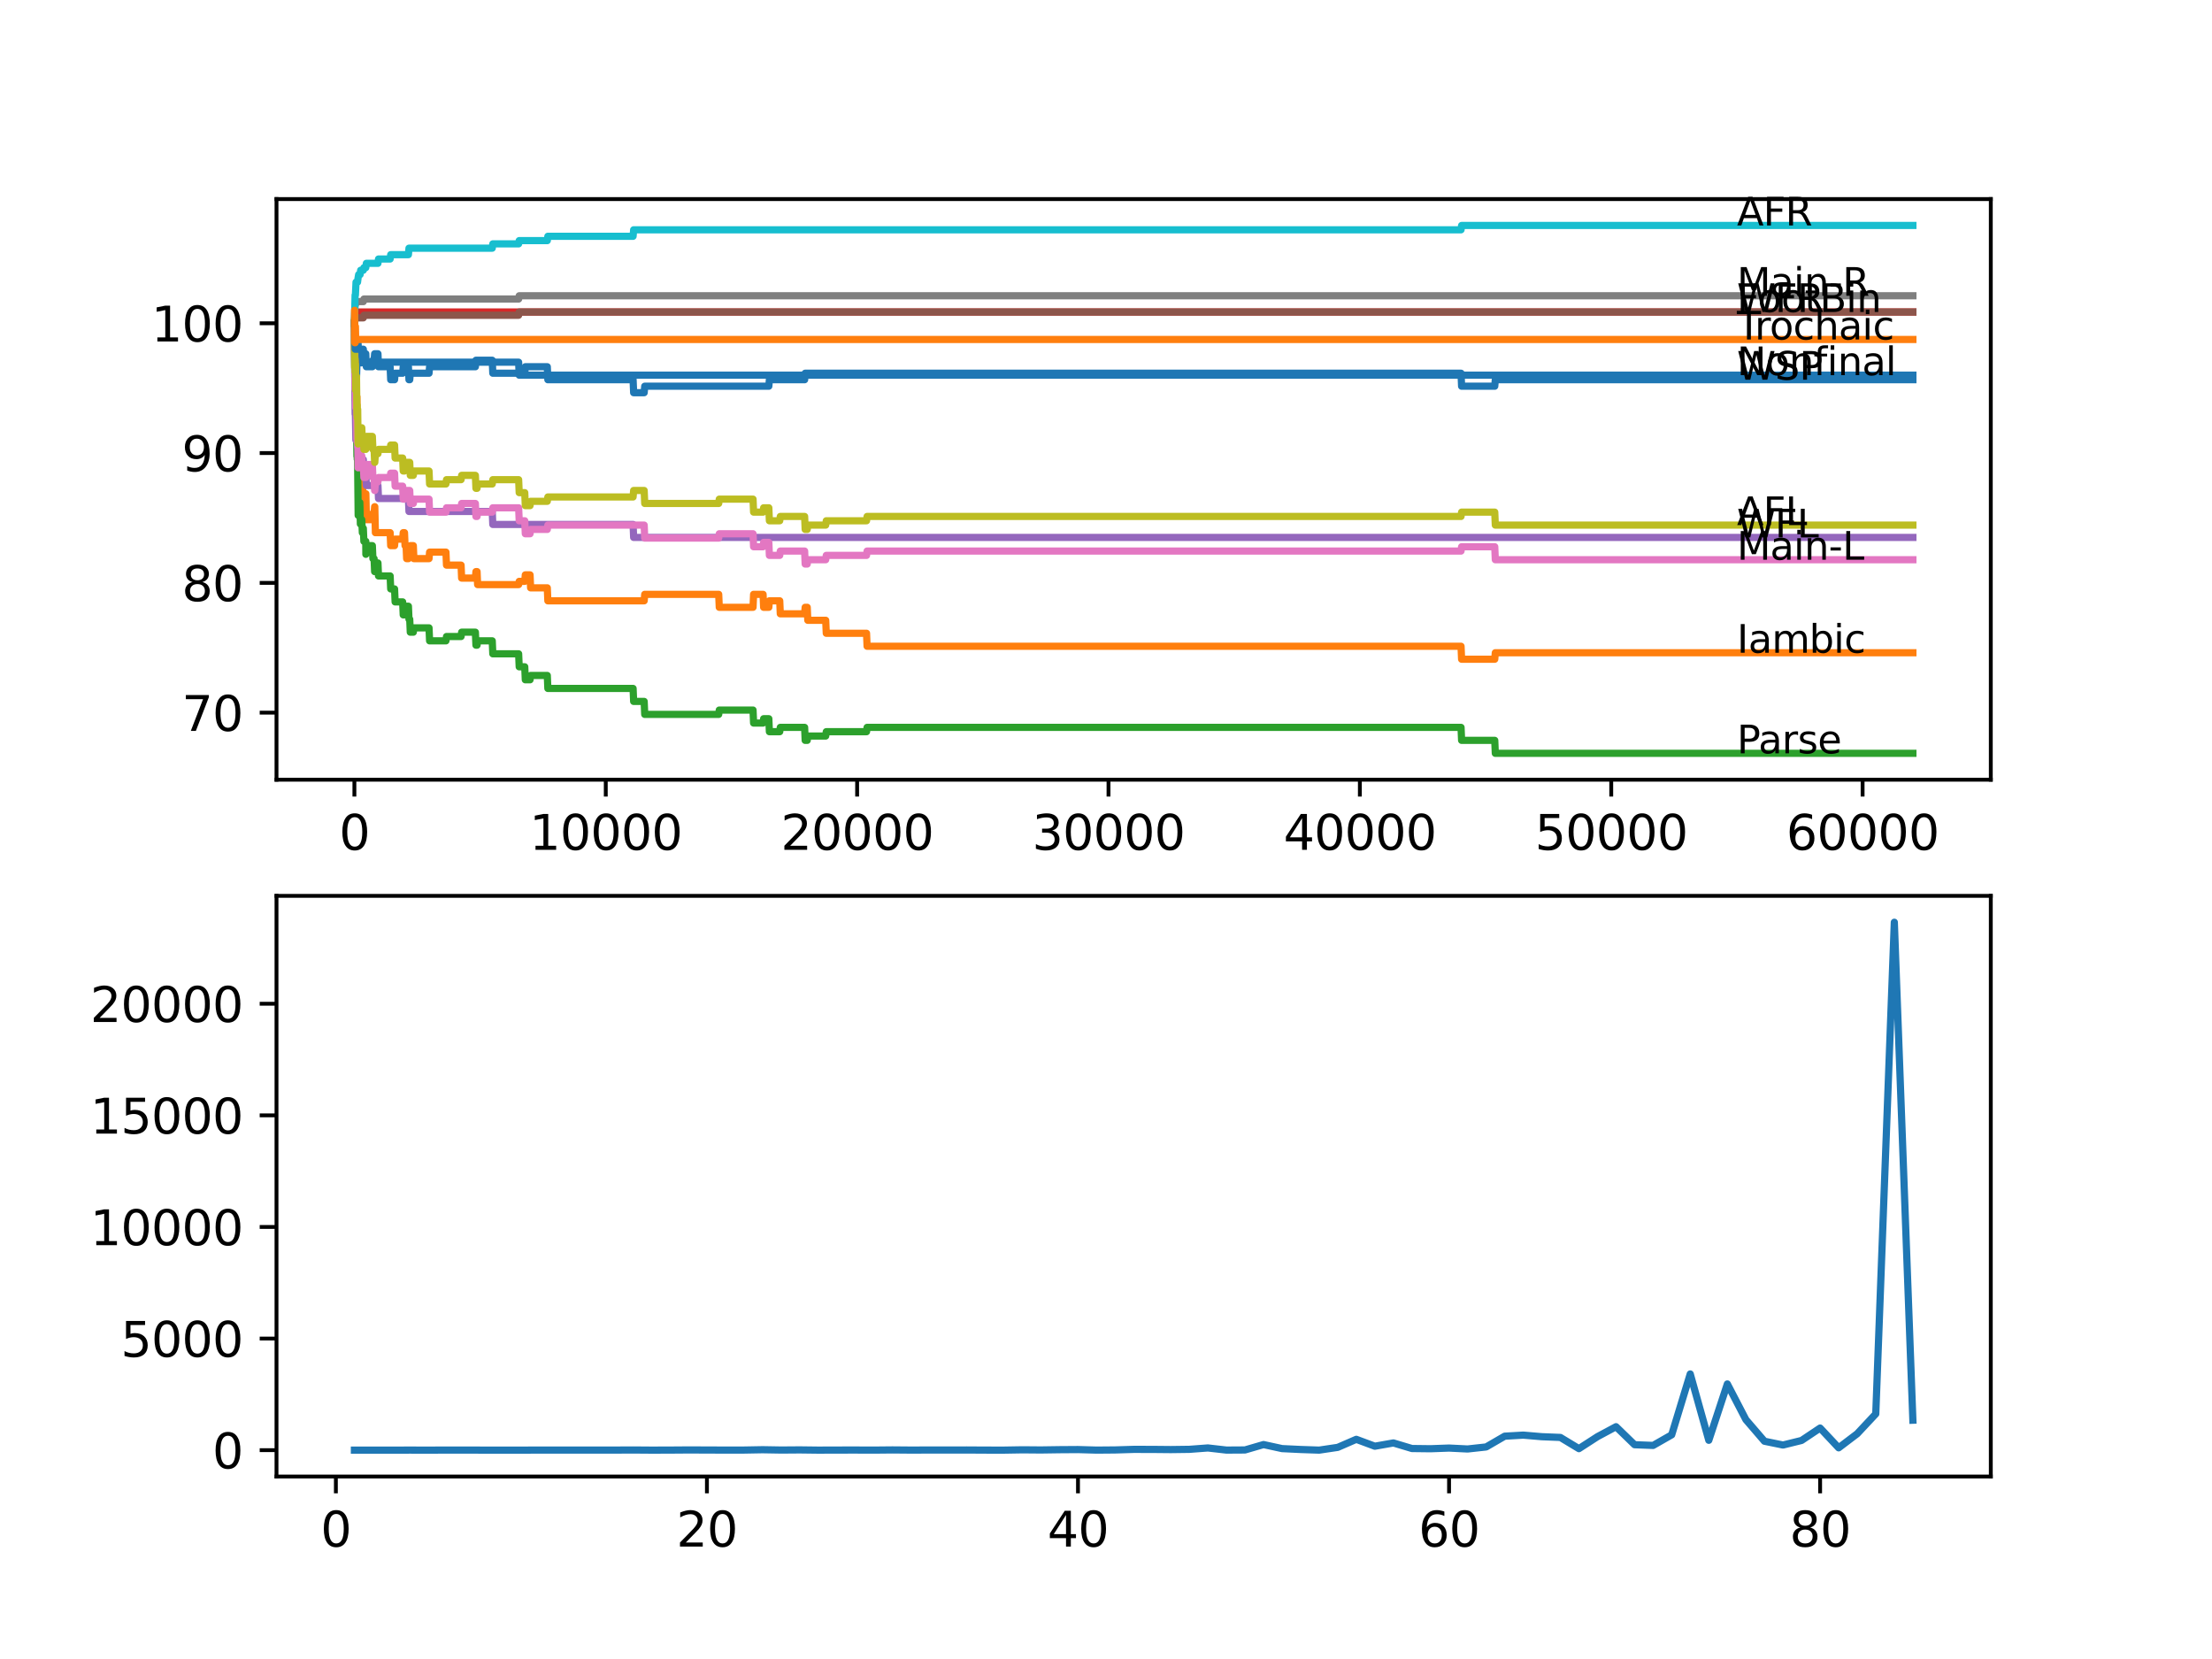 <?xml version="1.0" encoding="utf-8" standalone="no"?>
<!DOCTYPE svg PUBLIC "-//W3C//DTD SVG 1.1//EN"
  "http://www.w3.org/Graphics/SVG/1.1/DTD/svg11.dtd">
<svg xmlns:xlink="http://www.w3.org/1999/xlink" width="460.8pt" height="345.6pt" viewBox="0 0 460.8 345.6" xmlns="http://www.w3.org/2000/svg" version="1.1">
 <defs>
  <style type="text/css">*{stroke-linejoin: round; stroke-linecap: butt}</style>
 </defs>
 <g id="figure_1">
  <g id="patch_1">
   <path d="M 0 345.6 
L 460.8 345.6 
L 460.8 0 
L 0 0 
z
" style="fill: #ffffff"/>
  </g>
  <g id="axes_1">
   <g id="patch_2">
    <path d="M 57.6 162.432 
L 414.72 162.432 
L 414.72 41.472 
L 57.6 41.472 
z
" style="fill: #ffffff"/>
   </g>
   <g id="matplotlib.axis_1">
    <g id="xtick_1">
     <g id="line2d_1">
      <defs>
       <path id="m5fc3346ab9" d="M 0 0 
L 0 3.5 
" style="stroke: #000000; stroke-width: 0.8"/>
      </defs>
      <g>
       <use xlink:href="#m5fc3346ab9" x="73.827" y="162.432" style="stroke: #000000; stroke-width: 0.8"/>
      </g>
     </g>
     <g id="text_1">
      <!-- 0 -->
      <g transform="translate(70.646 177.03)scale(0.1 -0.1)">
       <defs>
        <path id="DejaVuSans-30" d="M 2034 4250 
Q 1547 4250 1301 3770 
Q 1056 3291 1056 2328 
Q 1056 1369 1301 889 
Q 1547 409 2034 409 
Q 2525 409 2770 889 
Q 3016 1369 3016 2328 
Q 3016 3291 2770 3770 
Q 2525 4250 2034 4250 
z
M 2034 4750 
Q 2819 4750 3233 4129 
Q 3647 3509 3647 2328 
Q 3647 1150 3233 529 
Q 2819 -91 2034 -91 
Q 1250 -91 836 529 
Q 422 1150 422 2328 
Q 422 3509 836 4129 
Q 1250 4750 2034 4750 
z
" transform="scale(0.016)"/>
       </defs>
       <use xlink:href="#DejaVuSans-30"/>
      </g>
     </g>
    </g>
    <g id="xtick_2">
     <g id="line2d_2">
      <g>
       <use xlink:href="#m5fc3346ab9" x="126.192" y="162.432" style="stroke: #000000; stroke-width: 0.8"/>
      </g>
     </g>
     <g id="text_2">
      <!-- 10000 -->
      <g transform="translate(110.286 177.03)scale(0.1 -0.1)">
       <defs>
        <path id="DejaVuSans-31" d="M 794 531 
L 1825 531 
L 1825 4091 
L 703 3866 
L 703 4441 
L 1819 4666 
L 2450 4666 
L 2450 531 
L 3481 531 
L 3481 0 
L 794 0 
L 794 531 
z
" transform="scale(0.016)"/>
       </defs>
       <use xlink:href="#DejaVuSans-31"/>
       <use xlink:href="#DejaVuSans-30" x="63.623"/>
       <use xlink:href="#DejaVuSans-30" x="127.246"/>
       <use xlink:href="#DejaVuSans-30" x="190.869"/>
       <use xlink:href="#DejaVuSans-30" x="254.492"/>
      </g>
     </g>
    </g>
    <g id="xtick_3">
     <g id="line2d_3">
      <g>
       <use xlink:href="#m5fc3346ab9" x="178.556" y="162.432" style="stroke: #000000; stroke-width: 0.8"/>
      </g>
     </g>
     <g id="text_3">
      <!-- 20000 -->
      <g transform="translate(162.65 177.03)scale(0.1 -0.1)">
       <defs>
        <path id="DejaVuSans-32" d="M 1228 531 
L 3431 531 
L 3431 0 
L 469 0 
L 469 531 
Q 828 903 1448 1529 
Q 2069 2156 2228 2338 
Q 2531 2678 2651 2914 
Q 2772 3150 2772 3378 
Q 2772 3750 2511 3984 
Q 2250 4219 1831 4219 
Q 1534 4219 1204 4116 
Q 875 4013 500 3803 
L 500 4441 
Q 881 4594 1212 4672 
Q 1544 4750 1819 4750 
Q 2544 4750 2975 4387 
Q 3406 4025 3406 3419 
Q 3406 3131 3298 2873 
Q 3191 2616 2906 2266 
Q 2828 2175 2409 1742 
Q 1991 1309 1228 531 
z
" transform="scale(0.016)"/>
       </defs>
       <use xlink:href="#DejaVuSans-32"/>
       <use xlink:href="#DejaVuSans-30" x="63.623"/>
       <use xlink:href="#DejaVuSans-30" x="127.246"/>
       <use xlink:href="#DejaVuSans-30" x="190.869"/>
       <use xlink:href="#DejaVuSans-30" x="254.492"/>
      </g>
     </g>
    </g>
    <g id="xtick_4">
     <g id="line2d_4">
      <g>
       <use xlink:href="#m5fc3346ab9" x="230.921" y="162.432" style="stroke: #000000; stroke-width: 0.8"/>
      </g>
     </g>
     <g id="text_4">
      <!-- 30000 -->
      <g transform="translate(215.015 177.03)scale(0.1 -0.1)">
       <defs>
        <path id="DejaVuSans-33" d="M 2597 2516 
Q 3050 2419 3304 2112 
Q 3559 1806 3559 1356 
Q 3559 666 3084 287 
Q 2609 -91 1734 -91 
Q 1441 -91 1130 -33 
Q 819 25 488 141 
L 488 750 
Q 750 597 1062 519 
Q 1375 441 1716 441 
Q 2309 441 2620 675 
Q 2931 909 2931 1356 
Q 2931 1769 2642 2001 
Q 2353 2234 1838 2234 
L 1294 2234 
L 1294 2753 
L 1863 2753 
Q 2328 2753 2575 2939 
Q 2822 3125 2822 3475 
Q 2822 3834 2567 4026 
Q 2313 4219 1838 4219 
Q 1578 4219 1281 4162 
Q 984 4106 628 3988 
L 628 4550 
Q 988 4650 1302 4700 
Q 1616 4750 1894 4750 
Q 2613 4750 3031 4423 
Q 3450 4097 3450 3541 
Q 3450 3153 3228 2886 
Q 3006 2619 2597 2516 
z
" transform="scale(0.016)"/>
       </defs>
       <use xlink:href="#DejaVuSans-33"/>
       <use xlink:href="#DejaVuSans-30" x="63.623"/>
       <use xlink:href="#DejaVuSans-30" x="127.246"/>
       <use xlink:href="#DejaVuSans-30" x="190.869"/>
       <use xlink:href="#DejaVuSans-30" x="254.492"/>
      </g>
     </g>
    </g>
    <g id="xtick_5">
     <g id="line2d_5">
      <g>
       <use xlink:href="#m5fc3346ab9" x="283.285" y="162.432" style="stroke: #000000; stroke-width: 0.8"/>
      </g>
     </g>
     <g id="text_5">
      <!-- 40000 -->
      <g transform="translate(267.379 177.03)scale(0.1 -0.1)">
       <defs>
        <path id="DejaVuSans-34" d="M 2419 4116 
L 825 1625 
L 2419 1625 
L 2419 4116 
z
M 2253 4666 
L 3047 4666 
L 3047 1625 
L 3713 1625 
L 3713 1100 
L 3047 1100 
L 3047 0 
L 2419 0 
L 2419 1100 
L 313 1100 
L 313 1709 
L 2253 4666 
z
" transform="scale(0.016)"/>
       </defs>
       <use xlink:href="#DejaVuSans-34"/>
       <use xlink:href="#DejaVuSans-30" x="63.623"/>
       <use xlink:href="#DejaVuSans-30" x="127.246"/>
       <use xlink:href="#DejaVuSans-30" x="190.869"/>
       <use xlink:href="#DejaVuSans-30" x="254.492"/>
      </g>
     </g>
    </g>
    <g id="xtick_6">
     <g id="line2d_6">
      <g>
       <use xlink:href="#m5fc3346ab9" x="335.65" y="162.432" style="stroke: #000000; stroke-width: 0.8"/>
      </g>
     </g>
     <g id="text_6">
      <!-- 50000 -->
      <g transform="translate(319.744 177.03)scale(0.1 -0.1)">
       <defs>
        <path id="DejaVuSans-35" d="M 691 4666 
L 3169 4666 
L 3169 4134 
L 1269 4134 
L 1269 2991 
Q 1406 3038 1543 3061 
Q 1681 3084 1819 3084 
Q 2600 3084 3056 2656 
Q 3513 2228 3513 1497 
Q 3513 744 3044 326 
Q 2575 -91 1722 -91 
Q 1428 -91 1123 -41 
Q 819 9 494 109 
L 494 744 
Q 775 591 1075 516 
Q 1375 441 1709 441 
Q 2250 441 2565 725 
Q 2881 1009 2881 1497 
Q 2881 1984 2565 2268 
Q 2250 2553 1709 2553 
Q 1456 2553 1204 2497 
Q 953 2441 691 2322 
L 691 4666 
z
" transform="scale(0.016)"/>
       </defs>
       <use xlink:href="#DejaVuSans-35"/>
       <use xlink:href="#DejaVuSans-30" x="63.623"/>
       <use xlink:href="#DejaVuSans-30" x="127.246"/>
       <use xlink:href="#DejaVuSans-30" x="190.869"/>
       <use xlink:href="#DejaVuSans-30" x="254.492"/>
      </g>
     </g>
    </g>
    <g id="xtick_7">
     <g id="line2d_7">
      <g>
       <use xlink:href="#m5fc3346ab9" x="388.014" y="162.432" style="stroke: #000000; stroke-width: 0.8"/>
      </g>
     </g>
     <g id="text_7">
      <!-- 60000 -->
      <g transform="translate(372.108 177.03)scale(0.1 -0.1)">
       <defs>
        <path id="DejaVuSans-36" d="M 2113 2584 
Q 1688 2584 1439 2293 
Q 1191 2003 1191 1497 
Q 1191 994 1439 701 
Q 1688 409 2113 409 
Q 2538 409 2786 701 
Q 3034 994 3034 1497 
Q 3034 2003 2786 2293 
Q 2538 2584 2113 2584 
z
M 3366 4563 
L 3366 3988 
Q 3128 4100 2886 4159 
Q 2644 4219 2406 4219 
Q 1781 4219 1451 3797 
Q 1122 3375 1075 2522 
Q 1259 2794 1537 2939 
Q 1816 3084 2150 3084 
Q 2853 3084 3261 2657 
Q 3669 2231 3669 1497 
Q 3669 778 3244 343 
Q 2819 -91 2113 -91 
Q 1303 -91 875 529 
Q 447 1150 447 2328 
Q 447 3434 972 4092 
Q 1497 4750 2381 4750 
Q 2619 4750 2861 4703 
Q 3103 4656 3366 4563 
z
" transform="scale(0.016)"/>
       </defs>
       <use xlink:href="#DejaVuSans-36"/>
       <use xlink:href="#DejaVuSans-30" x="63.623"/>
       <use xlink:href="#DejaVuSans-30" x="127.246"/>
       <use xlink:href="#DejaVuSans-30" x="190.869"/>
       <use xlink:href="#DejaVuSans-30" x="254.492"/>
      </g>
     </g>
    </g>
   </g>
   <g id="matplotlib.axis_2">
    <g id="ytick_1">
     <g id="line2d_8">
      <defs>
       <path id="m7e8b6d33f0" d="M 0 0 
L -3.5 0 
" style="stroke: #000000; stroke-width: 0.8"/>
      </defs>
      <g>
       <use xlink:href="#m7e8b6d33f0" x="57.6" y="148.461" style="stroke: #000000; stroke-width: 0.8"/>
      </g>
     </g>
     <g id="text_8">
      <!-- 70 -->
      <g transform="translate(37.875 152.26)scale(0.1 -0.1)">
       <defs>
        <path id="DejaVuSans-37" d="M 525 4666 
L 3525 4666 
L 3525 4397 
L 1831 0 
L 1172 0 
L 2766 4134 
L 525 4134 
L 525 4666 
z
" transform="scale(0.016)"/>
       </defs>
       <use xlink:href="#DejaVuSans-37"/>
       <use xlink:href="#DejaVuSans-30" x="63.623"/>
      </g>
     </g>
    </g>
    <g id="ytick_2">
     <g id="line2d_9">
      <g>
       <use xlink:href="#m7e8b6d33f0" x="57.6" y="121.421" style="stroke: #000000; stroke-width: 0.8"/>
      </g>
     </g>
     <g id="text_9">
      <!-- 80 -->
      <g transform="translate(37.875 125.22)scale(0.1 -0.1)">
       <defs>
        <path id="DejaVuSans-38" d="M 2034 2216 
Q 1584 2216 1326 1975 
Q 1069 1734 1069 1313 
Q 1069 891 1326 650 
Q 1584 409 2034 409 
Q 2484 409 2743 651 
Q 3003 894 3003 1313 
Q 3003 1734 2745 1975 
Q 2488 2216 2034 2216 
z
M 1403 2484 
Q 997 2584 770 2862 
Q 544 3141 544 3541 
Q 544 4100 942 4425 
Q 1341 4750 2034 4750 
Q 2731 4750 3128 4425 
Q 3525 4100 3525 3541 
Q 3525 3141 3298 2862 
Q 3072 2584 2669 2484 
Q 3125 2378 3379 2068 
Q 3634 1759 3634 1313 
Q 3634 634 3220 271 
Q 2806 -91 2034 -91 
Q 1263 -91 848 271 
Q 434 634 434 1313 
Q 434 1759 690 2068 
Q 947 2378 1403 2484 
z
M 1172 3481 
Q 1172 3119 1398 2916 
Q 1625 2713 2034 2713 
Q 2441 2713 2670 2916 
Q 2900 3119 2900 3481 
Q 2900 3844 2670 4047 
Q 2441 4250 2034 4250 
Q 1625 4250 1398 4047 
Q 1172 3844 1172 3481 
z
" transform="scale(0.016)"/>
       </defs>
       <use xlink:href="#DejaVuSans-38"/>
       <use xlink:href="#DejaVuSans-30" x="63.623"/>
      </g>
     </g>
    </g>
    <g id="ytick_3">
     <g id="line2d_10">
      <g>
       <use xlink:href="#m7e8b6d33f0" x="57.6" y="94.381" style="stroke: #000000; stroke-width: 0.8"/>
      </g>
     </g>
     <g id="text_10">
      <!-- 90 -->
      <g transform="translate(37.875 98.18)scale(0.1 -0.1)">
       <defs>
        <path id="DejaVuSans-39" d="M 703 97 
L 703 672 
Q 941 559 1184 500 
Q 1428 441 1663 441 
Q 2288 441 2617 861 
Q 2947 1281 2994 2138 
Q 2813 1869 2534 1725 
Q 2256 1581 1919 1581 
Q 1219 1581 811 2004 
Q 403 2428 403 3163 
Q 403 3881 828 4315 
Q 1253 4750 1959 4750 
Q 2769 4750 3195 4129 
Q 3622 3509 3622 2328 
Q 3622 1225 3098 567 
Q 2575 -91 1691 -91 
Q 1453 -91 1209 -44 
Q 966 3 703 97 
z
M 1959 2075 
Q 2384 2075 2632 2365 
Q 2881 2656 2881 3163 
Q 2881 3666 2632 3958 
Q 2384 4250 1959 4250 
Q 1534 4250 1286 3958 
Q 1038 3666 1038 3163 
Q 1038 2656 1286 2365 
Q 1534 2075 1959 2075 
z
" transform="scale(0.016)"/>
       </defs>
       <use xlink:href="#DejaVuSans-39"/>
       <use xlink:href="#DejaVuSans-30" x="63.623"/>
      </g>
     </g>
    </g>
    <g id="ytick_4">
     <g id="line2d_11">
      <g>
       <use xlink:href="#m7e8b6d33f0" x="57.6" y="67.34" style="stroke: #000000; stroke-width: 0.8"/>
      </g>
     </g>
     <g id="text_11">
      <!-- 100 -->
      <g transform="translate(31.512 71.14)scale(0.1 -0.1)">
       <use xlink:href="#DejaVuSans-31"/>
       <use xlink:href="#DejaVuSans-30" x="63.623"/>
       <use xlink:href="#DejaVuSans-30" x="127.246"/>
      </g>
     </g>
    </g>
   </g>
   <g id="line2d_12">
    <path d="M 73.833 67.34 
L 73.917 78.607 
L 73.964 78.157 
L 74.037 75.453 
L 74.074 77.481 
L 74.1 77.481 
L 74.147 76.129 
L 74.152 78.833 
L 74.205 78.833 
L 74.267 78.833 
L 74.393 74.236 
L 74.414 74.236 
L 74.482 72.884 
L 74.487 75.588 
L 74.524 74.236 
L 74.582 74.236 
L 74.597 71.532 
L 74.692 74.236 
L 74.959 74.236 
L 75.016 72.884 
L 75.021 75.588 
L 75.063 75.588 
L 75.367 75.588 
L 75.482 74.236 
L 75.686 74.236 
L 75.802 73.695 
L 76.2 73.695 
L 76.315 76.399 
L 77.566 76.399 
L 77.682 75.047 
L 77.928 75.047 
L 78.043 73.695 
L 78.734 73.695 
L 78.849 76.399 
L 81.274 76.399 
L 81.389 79.103 
L 82.195 79.103 
L 82.311 77.751 
L 83.881 77.751 
L 83.997 76.399 
L 85.081 76.399 
L 85.196 79.103 
L 85.353 79.103 
L 85.468 77.751 
L 89.375 77.751 
L 89.49 76.399 
L 99.031 76.399 
L 99.146 75.047 
L 102.544 75.047 
L 102.659 77.751 
L 109.315 77.751 
L 109.43 76.399 
L 114.012 76.399 
L 114.127 79.103 
L 131.884 79.103 
L 131.999 81.807 
L 134.193 81.807 
L 134.308 80.455 
L 160.161 80.455 
L 160.276 79.103 
L 167.618 79.103 
L 167.733 77.751 
L 304.362 77.751 
L 304.477 80.455 
L 311.384 80.455 
L 311.499 79.103 
L 398.487 79.103 
L 398.487 79.103 
" clip-path="url(#p8c280dcde0)" style="fill: none; stroke: #1f77b4; stroke-width: 1.5; stroke-linecap: square"/>
   </g>
   <g id="line2d_13">
    <path d="M 73.833 67.34 
L 73.843 67.34 
L 73.964 77.931 
L 73.969 76.579 
L 73.979 76.579 
L 73.995 75.227 
L 74.042 83.339 
L 74.063 82.663 
L 74.1 82.663 
L 74.131 81.311 
L 74.173 86.719 
L 74.194 86.719 
L 74.267 86.719 
L 74.356 82.663 
L 74.377 85.367 
L 74.498 92.127 
L 74.513 92.127 
L 74.55 93.479 
L 74.629 90.775 
L 74.676 90.775 
L 74.796 96.183 
L 74.822 96.183 
L 74.938 98.887 
L 74.959 98.887 
L 74.969 97.535 
L 74.974 100.239 
L 75.063 99.338 
L 75.194 99.338 
L 75.309 102.042 
L 75.367 102.042 
L 75.482 100.69 
L 75.498 100.69 
L 75.613 103.394 
L 75.686 103.394 
L 75.802 102.853 
L 76.215 102.853 
L 76.336 108.261 
L 77.566 108.261 
L 77.682 106.909 
L 77.928 106.909 
L 78.043 105.557 
L 78.079 105.557 
L 78.2 110.965 
L 81.274 110.965 
L 81.389 113.669 
L 82.195 113.669 
L 82.311 112.317 
L 83.881 112.317 
L 83.997 110.965 
L 84.264 110.965 
L 84.379 113.669 
L 84.594 113.669 
L 84.709 116.373 
L 85.081 116.373 
L 85.196 115.021 
L 85.353 115.021 
L 85.468 113.669 
L 86.102 113.669 
L 86.217 116.373 
L 89.375 116.373 
L 89.49 115.021 
L 92.899 115.021 
L 93.014 117.725 
L 96.051 117.725 
L 96.166 120.429 
L 99.031 120.429 
L 99.146 119.077 
L 99.381 119.077 
L 99.497 121.782 
L 108.042 121.782 
L 108.158 121.106 
L 109.315 121.106 
L 109.43 119.753 
L 110.42 119.753 
L 110.535 122.458 
L 114.012 122.458 
L 114.127 125.162 
L 134.193 125.162 
L 134.308 123.81 
L 149.719 123.81 
L 149.835 126.514 
L 156.872 126.514 
L 156.988 123.81 
L 158.962 123.81 
L 159.077 126.514 
L 160.161 126.514 
L 160.276 125.162 
L 162.433 125.162 
L 162.549 127.866 
L 167.618 127.866 
L 167.733 126.514 
L 168.162 126.514 
L 168.277 129.218 
L 172.011 129.218 
L 172.126 131.922 
L 180.515 131.922 
L 180.63 134.626 
L 304.362 134.626 
L 304.477 137.33 
L 311.384 137.33 
L 311.499 135.978 
L 398.487 135.978 
L 398.487 135.978 
" clip-path="url(#p8c280dcde0)" style="fill: none; stroke: #ff7f0e; stroke-width: 1.5; stroke-linecap: square"/>
   </g>
   <g id="line2d_14">
    <path d="M 73.833 67.34 
L 73.969 81.311 
L 74.032 81.311 
L 74.037 80.41 
L 74.105 85.818 
L 74.115 85.818 
L 74.131 85.818 
L 74.147 85.142 
L 74.152 87.846 
L 74.231 86.945 
L 74.267 86.945 
L 74.356 95.057 
L 74.388 93.615 
L 74.403 93.615 
L 74.414 92.939 
L 74.419 95.643 
L 74.482 94.741 
L 74.613 107.36 
L 74.676 107.36 
L 74.796 105.557 
L 74.822 105.557 
L 74.938 104.656 
L 74.959 104.656 
L 75.074 109.163 
L 75.194 109.163 
L 75.309 108.261 
L 75.367 108.261 
L 75.482 110.965 
L 75.498 110.965 
L 75.613 110.064 
L 75.686 110.064 
L 75.802 112.768 
L 76.2 112.768 
L 76.215 115.472 
L 76.31 113.669 
L 77.566 113.669 
L 77.682 116.373 
L 77.928 116.373 
L 78.043 119.077 
L 78.079 119.077 
L 78.2 117.275 
L 78.734 117.275 
L 78.849 119.979 
L 81.274 119.979 
L 81.389 122.683 
L 82.195 122.683 
L 82.311 125.387 
L 83.881 125.387 
L 83.997 128.091 
L 84.264 128.091 
L 84.379 127.19 
L 84.594 127.19 
L 84.709 126.288 
L 85.081 126.288 
L 85.196 128.992 
L 85.353 128.992 
L 85.468 131.696 
L 86.102 131.696 
L 86.217 130.795 
L 89.375 130.795 
L 89.49 133.499 
L 92.899 133.499 
L 93.014 132.598 
L 96.051 132.598 
L 96.166 131.696 
L 99.031 131.696 
L 99.146 134.4 
L 99.381 134.4 
L 99.497 133.499 
L 102.544 133.499 
L 102.659 136.203 
L 108.042 136.203 
L 108.158 138.907 
L 109.315 138.907 
L 109.43 141.611 
L 110.42 141.611 
L 110.535 140.71 
L 114.012 140.71 
L 114.127 143.414 
L 131.884 143.414 
L 131.999 146.118 
L 134.193 146.118 
L 134.308 148.822 
L 149.719 148.822 
L 149.835 147.92 
L 156.872 147.92 
L 156.988 150.624 
L 158.962 150.624 
L 159.077 149.723 
L 160.161 149.723 
L 160.276 152.427 
L 162.433 152.427 
L 162.549 151.526 
L 167.618 151.526 
L 167.733 154.23 
L 168.162 154.23 
L 168.277 153.328 
L 172.011 153.328 
L 172.126 152.427 
L 180.515 152.427 
L 180.63 151.526 
L 304.362 151.526 
L 304.477 154.23 
L 311.384 154.23 
L 311.499 156.934 
L 398.487 156.934 
L 398.487 156.934 
" clip-path="url(#p8c280dcde0)" style="fill: none; stroke: #2ca02c; stroke-width: 1.5; stroke-linecap: square"/>
   </g>
   <g id="line2d_15">
    <path d="M 73.833 67.34 
L 73.843 67.34 
L 73.958 66.214 
L 74.377 66.214 
L 74.493 65.673 
L 74.597 65.673 
L 74.712 64.997 
L 398.487 64.997 
L 398.487 64.997 
" clip-path="url(#p8c280dcde0)" style="fill: none; stroke: #d62728; stroke-width: 1.5; stroke-linecap: square"/>
   </g>
   <g id="line2d_16">
    <path d="M 73.833 67.34 
L 73.979 86.269 
L 74.037 86.269 
L 74.131 91.677 
L 74.152 91.001 
L 74.403 91.001 
L 74.482 90.325 
L 74.487 93.029 
L 74.498 93.029 
L 75.016 93.029 
L 75.131 95.733 
L 75.686 95.733 
L 75.802 98.437 
L 76.2 98.437 
L 76.315 101.141 
L 78.734 101.141 
L 78.849 103.845 
L 85.081 103.845 
L 85.196 106.549 
L 102.544 106.549 
L 102.659 109.253 
L 131.884 109.253 
L 131.999 111.957 
L 398.487 111.957 
L 398.487 111.957 
" clip-path="url(#p8c280dcde0)" style="fill: none; stroke: #9467bd; stroke-width: 1.5; stroke-linecap: square"/>
   </g>
   <g id="line2d_17">
    <path d="M 73.833 67.34 
L 73.88 67.34 
L 73.995 66.214 
L 75.686 66.214 
L 75.802 65.673 
L 108.042 65.673 
L 108.158 64.997 
L 398.487 64.997 
L 398.487 64.997 
" clip-path="url(#p8c280dcde0)" style="fill: none; stroke: #8c564b; stroke-width: 1.5; stroke-linecap: square"/>
   </g>
   <g id="line2d_18">
    <path d="M 73.833 67.34 
L 73.969 81.086 
L 74.032 81.086 
L 74.053 79.509 
L 74.105 84.917 
L 74.115 84.917 
L 74.131 84.917 
L 74.252 83.339 
L 74.267 83.339 
L 74.356 91.451 
L 74.388 90.009 
L 74.403 90.009 
L 74.414 89.333 
L 74.419 92.037 
L 74.508 90.235 
L 74.513 90.235 
L 74.597 97.445 
L 74.634 96.769 
L 74.676 96.769 
L 74.796 94.967 
L 74.822 94.967 
L 74.938 94.065 
L 74.959 94.065 
L 74.969 96.769 
L 75.069 95.868 
L 75.194 95.868 
L 75.309 94.967 
L 75.367 94.967 
L 75.482 97.671 
L 75.498 97.671 
L 75.613 96.769 
L 75.686 96.769 
L 75.802 99.473 
L 76.2 99.473 
L 76.325 96.769 
L 77.566 96.769 
L 77.682 99.473 
L 77.928 99.473 
L 78.043 102.177 
L 78.079 102.177 
L 78.2 100.375 
L 78.734 100.375 
L 78.849 99.473 
L 81.274 99.473 
L 81.389 98.572 
L 82.195 98.572 
L 82.311 101.276 
L 83.881 101.276 
L 83.997 103.98 
L 84.264 103.98 
L 84.379 103.079 
L 84.594 103.079 
L 84.709 102.177 
L 85.353 102.177 
L 85.468 104.881 
L 86.102 104.881 
L 86.217 103.98 
L 89.375 103.98 
L 89.49 106.684 
L 92.899 106.684 
L 93.014 105.783 
L 96.051 105.783 
L 96.166 104.881 
L 99.031 104.881 
L 99.146 107.585 
L 99.381 107.585 
L 99.497 106.684 
L 102.544 106.684 
L 102.659 105.783 
L 108.042 105.783 
L 108.158 108.487 
L 109.315 108.487 
L 109.43 111.191 
L 110.42 111.191 
L 110.535 110.289 
L 114.012 110.289 
L 114.127 109.388 
L 134.193 109.388 
L 134.308 112.092 
L 149.719 112.092 
L 149.835 111.191 
L 156.872 111.191 
L 156.988 113.895 
L 158.962 113.895 
L 159.077 112.993 
L 160.161 112.993 
L 160.276 115.697 
L 162.433 115.697 
L 162.549 114.796 
L 167.618 114.796 
L 167.733 117.5 
L 168.162 117.5 
L 168.277 116.599 
L 172.011 116.599 
L 172.126 115.697 
L 180.515 115.697 
L 180.63 114.796 
L 304.362 114.796 
L 304.477 113.895 
L 311.384 113.895 
L 311.499 116.599 
L 398.487 116.599 
L 398.487 116.599 
" clip-path="url(#p8c280dcde0)" style="fill: none; stroke: #e377c2; stroke-width: 1.5; stroke-linecap: square"/>
   </g>
   <g id="line2d_19">
    <path d="M 73.833 67.34 
L 73.964 63.51 
L 74.053 63.51 
L 74.168 62.834 
L 75.686 62.834 
L 75.802 62.293 
L 108.042 62.293 
L 108.158 61.617 
L 398.487 61.617 
L 398.487 61.617 
" clip-path="url(#p8c280dcde0)" style="fill: none; stroke: #7f7f7f; stroke-width: 1.5; stroke-linecap: square"/>
   </g>
   <g id="line2d_20">
    <path d="M 73.833 67.34 
L 73.838 66.439 
L 73.885 76.579 
L 73.901 76.579 
L 73.964 74.777 
L 73.969 77.481 
L 74.006 77.481 
L 74.032 77.481 
L 74.053 75.903 
L 74.105 81.311 
L 74.115 81.311 
L 74.131 81.311 
L 74.262 78.382 
L 74.267 78.382 
L 74.356 86.494 
L 74.388 85.052 
L 74.403 85.052 
L 74.414 84.376 
L 74.419 87.08 
L 74.508 85.277 
L 74.513 85.277 
L 74.597 92.488 
L 74.634 91.812 
L 74.676 91.812 
L 74.796 90.009 
L 74.822 90.009 
L 74.938 89.108 
L 74.959 89.108 
L 74.969 91.812 
L 75.069 90.009 
L 75.194 90.009 
L 75.309 89.108 
L 75.367 89.108 
L 75.482 91.812 
L 75.498 91.812 
L 75.613 90.911 
L 75.686 90.911 
L 75.802 93.615 
L 76.2 93.615 
L 76.325 90.911 
L 77.566 90.911 
L 77.682 93.615 
L 77.928 93.615 
L 78.043 96.319 
L 78.079 96.319 
L 78.2 94.516 
L 78.734 94.516 
L 78.849 93.615 
L 81.274 93.615 
L 81.389 92.713 
L 82.195 92.713 
L 82.311 95.417 
L 83.881 95.417 
L 83.997 98.121 
L 84.264 98.121 
L 84.379 97.22 
L 84.594 97.22 
L 84.709 96.319 
L 85.353 96.319 
L 85.468 99.023 
L 86.102 99.023 
L 86.217 98.121 
L 89.375 98.121 
L 89.49 100.825 
L 92.899 100.825 
L 93.014 99.924 
L 96.051 99.924 
L 96.166 99.023 
L 99.031 99.023 
L 99.146 101.727 
L 99.381 101.727 
L 99.497 100.825 
L 102.544 100.825 
L 102.659 99.924 
L 108.042 99.924 
L 108.158 102.628 
L 109.315 102.628 
L 109.43 105.332 
L 110.42 105.332 
L 110.535 104.431 
L 114.012 104.431 
L 114.127 103.529 
L 131.884 103.529 
L 131.999 102.177 
L 134.193 102.177 
L 134.308 104.881 
L 149.719 104.881 
L 149.835 103.98 
L 156.872 103.98 
L 156.988 106.684 
L 158.962 106.684 
L 159.077 105.783 
L 160.161 105.783 
L 160.276 108.487 
L 162.433 108.487 
L 162.549 107.585 
L 167.618 107.585 
L 167.733 110.289 
L 168.162 110.289 
L 168.277 109.388 
L 172.011 109.388 
L 172.126 108.487 
L 180.515 108.487 
L 180.63 107.585 
L 304.362 107.585 
L 304.477 106.684 
L 311.384 106.684 
L 311.499 109.388 
L 398.487 109.388 
L 398.487 109.388 
" clip-path="url(#p8c280dcde0)" style="fill: none; stroke: #bcbd22; stroke-width: 1.5; stroke-linecap: square"/>
   </g>
   <g id="line2d_21">
    <path d="M 73.833 67.34 
L 73.974 61.482 
L 74.037 61.482 
L 74.168 58.778 
L 74.482 58.778 
L 74.597 57.876 
L 74.712 57.2 
L 75.016 57.2 
L 75.131 56.299 
L 75.686 56.299 
L 75.802 55.758 
L 76.2 55.758 
L 76.315 54.857 
L 78.734 54.857 
L 78.849 53.956 
L 81.274 53.956 
L 81.389 53.054 
L 85.081 53.054 
L 85.196 51.702 
L 102.544 51.702 
L 102.659 50.801 
L 108.042 50.801 
L 108.158 50.125 
L 114.012 50.125 
L 114.127 49.224 
L 131.884 49.224 
L 131.999 47.872 
L 304.362 47.872 
L 304.477 46.97 
L 398.487 46.97 
L 398.487 46.97 
" clip-path="url(#p8c280dcde0)" style="fill: none; stroke: #17becf; stroke-width: 1.5; stroke-linecap: square"/>
   </g>
   <g id="line2d_22">
    <path d="M 73.833 67.34 
L 73.88 67.34 
L 74 72.749 
L 75.686 72.749 
L 75.802 75.453 
L 108.042 75.453 
L 108.158 78.157 
L 398.487 78.157 
L 398.487 78.157 
" clip-path="url(#p8c280dcde0)" style="fill: none; stroke: #1f77b4; stroke-width: 1.5; stroke-linecap: square"/>
   </g>
   <g id="line2d_23">
    <path d="M 73.833 67.34 
L 73.859 67.34 
L 73.864 64.636 
L 73.922 71.397 
L 73.964 68.693 
L 73.979 68.693 
L 73.995 71.397 
L 74.042 68.017 
L 74.089 70.721 
L 398.487 70.721 
L 398.487 70.721 
" clip-path="url(#p8c280dcde0)" style="fill: none; stroke: #ff7f0e; stroke-width: 1.5; stroke-linecap: square"/>
   </g>
   <g id="patch_3">
    <path d="M 57.6 162.432 
L 57.6 41.472 
" style="fill: none; stroke: #000000; stroke-width: 0.8; stroke-linejoin: miter; stroke-linecap: square"/>
   </g>
   <g id="patch_4">
    <path d="M 414.72 162.432 
L 414.72 41.472 
" style="fill: none; stroke: #000000; stroke-width: 0.8; stroke-linejoin: miter; stroke-linecap: square"/>
   </g>
   <g id="patch_5">
    <path d="M 57.6 162.432 
L 414.72 162.432 
" style="fill: none; stroke: #000000; stroke-width: 0.8; stroke-linejoin: miter; stroke-linecap: square"/>
   </g>
   <g id="patch_6">
    <path d="M 57.6 41.472 
L 414.72 41.472 
" style="fill: none; stroke: #000000; stroke-width: 0.8; stroke-linejoin: miter; stroke-linecap: square"/>
   </g>
   <g id="text_12">
    <!-- WSP -->
    <g transform="translate(361.832 79.103)scale(0.08 -0.08)">
     <defs>
      <path id="DejaVuSans-57" d="M 213 4666 
L 850 4666 
L 1831 722 
L 2809 4666 
L 3519 4666 
L 4500 722 
L 5478 4666 
L 6119 4666 
L 4947 0 
L 4153 0 
L 3169 4050 
L 2175 0 
L 1381 0 
L 213 4666 
z
" transform="scale(0.016)"/>
      <path id="DejaVuSans-53" d="M 3425 4513 
L 3425 3897 
Q 3066 4069 2747 4153 
Q 2428 4238 2131 4238 
Q 1616 4238 1336 4038 
Q 1056 3838 1056 3469 
Q 1056 3159 1242 3001 
Q 1428 2844 1947 2747 
L 2328 2669 
Q 3034 2534 3370 2195 
Q 3706 1856 3706 1288 
Q 3706 609 3251 259 
Q 2797 -91 1919 -91 
Q 1588 -91 1214 -16 
Q 841 59 441 206 
L 441 856 
Q 825 641 1194 531 
Q 1563 422 1919 422 
Q 2459 422 2753 634 
Q 3047 847 3047 1241 
Q 3047 1584 2836 1778 
Q 2625 1972 2144 2069 
L 1759 2144 
Q 1053 2284 737 2584 
Q 422 2884 422 3419 
Q 422 4038 858 4394 
Q 1294 4750 2059 4750 
Q 2388 4750 2728 4690 
Q 3069 4631 3425 4513 
z
" transform="scale(0.016)"/>
      <path id="DejaVuSans-50" d="M 1259 4147 
L 1259 2394 
L 2053 2394 
Q 2494 2394 2734 2622 
Q 2975 2850 2975 3272 
Q 2975 3691 2734 3919 
Q 2494 4147 2053 4147 
L 1259 4147 
z
M 628 4666 
L 2053 4666 
Q 2838 4666 3239 4311 
Q 3641 3956 3641 3272 
Q 3641 2581 3239 2228 
Q 2838 1875 2053 1875 
L 1259 1875 
L 1259 0 
L 628 0 
L 628 4666 
z
" transform="scale(0.016)"/>
     </defs>
     <use xlink:href="#DejaVuSans-57"/>
     <use xlink:href="#DejaVuSans-53" x="98.877"/>
     <use xlink:href="#DejaVuSans-50" x="162.354"/>
    </g>
   </g>
   <g id="text_13">
    <!-- Iambic -->
    <g transform="translate(361.832 135.978)scale(0.08 -0.08)">
     <defs>
      <path id="DejaVuSans-49" d="M 628 4666 
L 1259 4666 
L 1259 0 
L 628 0 
L 628 4666 
z
" transform="scale(0.016)"/>
      <path id="DejaVuSans-61" d="M 2194 1759 
Q 1497 1759 1228 1600 
Q 959 1441 959 1056 
Q 959 750 1161 570 
Q 1363 391 1709 391 
Q 2188 391 2477 730 
Q 2766 1069 2766 1631 
L 2766 1759 
L 2194 1759 
z
M 3341 1997 
L 3341 0 
L 2766 0 
L 2766 531 
Q 2569 213 2275 61 
Q 1981 -91 1556 -91 
Q 1019 -91 701 211 
Q 384 513 384 1019 
Q 384 1609 779 1909 
Q 1175 2209 1959 2209 
L 2766 2209 
L 2766 2266 
Q 2766 2663 2505 2880 
Q 2244 3097 1772 3097 
Q 1472 3097 1187 3025 
Q 903 2953 641 2809 
L 641 3341 
Q 956 3463 1253 3523 
Q 1550 3584 1831 3584 
Q 2591 3584 2966 3190 
Q 3341 2797 3341 1997 
z
" transform="scale(0.016)"/>
      <path id="DejaVuSans-6d" d="M 3328 2828 
Q 3544 3216 3844 3400 
Q 4144 3584 4550 3584 
Q 5097 3584 5394 3201 
Q 5691 2819 5691 2113 
L 5691 0 
L 5113 0 
L 5113 2094 
Q 5113 2597 4934 2840 
Q 4756 3084 4391 3084 
Q 3944 3084 3684 2787 
Q 3425 2491 3425 1978 
L 3425 0 
L 2847 0 
L 2847 2094 
Q 2847 2600 2669 2842 
Q 2491 3084 2119 3084 
Q 1678 3084 1418 2786 
Q 1159 2488 1159 1978 
L 1159 0 
L 581 0 
L 581 3500 
L 1159 3500 
L 1159 2956 
Q 1356 3278 1631 3431 
Q 1906 3584 2284 3584 
Q 2666 3584 2933 3390 
Q 3200 3197 3328 2828 
z
" transform="scale(0.016)"/>
      <path id="DejaVuSans-62" d="M 3116 1747 
Q 3116 2381 2855 2742 
Q 2594 3103 2138 3103 
Q 1681 3103 1420 2742 
Q 1159 2381 1159 1747 
Q 1159 1113 1420 752 
Q 1681 391 2138 391 
Q 2594 391 2855 752 
Q 3116 1113 3116 1747 
z
M 1159 2969 
Q 1341 3281 1617 3432 
Q 1894 3584 2278 3584 
Q 2916 3584 3314 3078 
Q 3713 2572 3713 1747 
Q 3713 922 3314 415 
Q 2916 -91 2278 -91 
Q 1894 -91 1617 61 
Q 1341 213 1159 525 
L 1159 0 
L 581 0 
L 581 4863 
L 1159 4863 
L 1159 2969 
z
" transform="scale(0.016)"/>
      <path id="DejaVuSans-69" d="M 603 3500 
L 1178 3500 
L 1178 0 
L 603 0 
L 603 3500 
z
M 603 4863 
L 1178 4863 
L 1178 4134 
L 603 4134 
L 603 4863 
z
" transform="scale(0.016)"/>
      <path id="DejaVuSans-63" d="M 3122 3366 
L 3122 2828 
Q 2878 2963 2633 3030 
Q 2388 3097 2138 3097 
Q 1578 3097 1268 2742 
Q 959 2388 959 1747 
Q 959 1106 1268 751 
Q 1578 397 2138 397 
Q 2388 397 2633 464 
Q 2878 531 3122 666 
L 3122 134 
Q 2881 22 2623 -34 
Q 2366 -91 2075 -91 
Q 1284 -91 818 406 
Q 353 903 353 1747 
Q 353 2603 823 3093 
Q 1294 3584 2113 3584 
Q 2378 3584 2631 3529 
Q 2884 3475 3122 3366 
z
" transform="scale(0.016)"/>
     </defs>
     <use xlink:href="#DejaVuSans-49"/>
     <use xlink:href="#DejaVuSans-61" x="29.492"/>
     <use xlink:href="#DejaVuSans-6d" x="90.771"/>
     <use xlink:href="#DejaVuSans-62" x="188.184"/>
     <use xlink:href="#DejaVuSans-69" x="251.66"/>
     <use xlink:href="#DejaVuSans-63" x="279.443"/>
    </g>
   </g>
   <g id="text_14">
    <!-- Parse -->
    <g transform="translate(361.832 156.934)scale(0.08 -0.08)">
     <defs>
      <path id="DejaVuSans-72" d="M 2631 2963 
Q 2534 3019 2420 3045 
Q 2306 3072 2169 3072 
Q 1681 3072 1420 2755 
Q 1159 2438 1159 1844 
L 1159 0 
L 581 0 
L 581 3500 
L 1159 3500 
L 1159 2956 
Q 1341 3275 1631 3429 
Q 1922 3584 2338 3584 
Q 2397 3584 2469 3576 
Q 2541 3569 2628 3553 
L 2631 2963 
z
" transform="scale(0.016)"/>
      <path id="DejaVuSans-73" d="M 2834 3397 
L 2834 2853 
Q 2591 2978 2328 3040 
Q 2066 3103 1784 3103 
Q 1356 3103 1142 2972 
Q 928 2841 928 2578 
Q 928 2378 1081 2264 
Q 1234 2150 1697 2047 
L 1894 2003 
Q 2506 1872 2764 1633 
Q 3022 1394 3022 966 
Q 3022 478 2636 193 
Q 2250 -91 1575 -91 
Q 1294 -91 989 -36 
Q 684 19 347 128 
L 347 722 
Q 666 556 975 473 
Q 1284 391 1588 391 
Q 1994 391 2212 530 
Q 2431 669 2431 922 
Q 2431 1156 2273 1281 
Q 2116 1406 1581 1522 
L 1381 1569 
Q 847 1681 609 1914 
Q 372 2147 372 2553 
Q 372 3047 722 3315 
Q 1072 3584 1716 3584 
Q 2034 3584 2315 3537 
Q 2597 3491 2834 3397 
z
" transform="scale(0.016)"/>
      <path id="DejaVuSans-65" d="M 3597 1894 
L 3597 1613 
L 953 1613 
Q 991 1019 1311 708 
Q 1631 397 2203 397 
Q 2534 397 2845 478 
Q 3156 559 3463 722 
L 3463 178 
Q 3153 47 2828 -22 
Q 2503 -91 2169 -91 
Q 1331 -91 842 396 
Q 353 884 353 1716 
Q 353 2575 817 3079 
Q 1281 3584 2069 3584 
Q 2775 3584 3186 3129 
Q 3597 2675 3597 1894 
z
M 3022 2063 
Q 3016 2534 2758 2815 
Q 2500 3097 2075 3097 
Q 1594 3097 1305 2825 
Q 1016 2553 972 2059 
L 3022 2063 
z
" transform="scale(0.016)"/>
     </defs>
     <use xlink:href="#DejaVuSans-50"/>
     <use xlink:href="#DejaVuSans-61" x="55.803"/>
     <use xlink:href="#DejaVuSans-72" x="117.082"/>
     <use xlink:href="#DejaVuSans-73" x="158.195"/>
     <use xlink:href="#DejaVuSans-65" x="210.295"/>
    </g>
   </g>
   <g id="text_15">
    <!-- FootBin -->
    <g transform="translate(361.832 64.997)scale(0.08 -0.08)">
     <defs>
      <path id="DejaVuSans-46" d="M 628 4666 
L 3309 4666 
L 3309 4134 
L 1259 4134 
L 1259 2759 
L 3109 2759 
L 3109 2228 
L 1259 2228 
L 1259 0 
L 628 0 
L 628 4666 
z
" transform="scale(0.016)"/>
      <path id="DejaVuSans-6f" d="M 1959 3097 
Q 1497 3097 1228 2736 
Q 959 2375 959 1747 
Q 959 1119 1226 758 
Q 1494 397 1959 397 
Q 2419 397 2687 759 
Q 2956 1122 2956 1747 
Q 2956 2369 2687 2733 
Q 2419 3097 1959 3097 
z
M 1959 3584 
Q 2709 3584 3137 3096 
Q 3566 2609 3566 1747 
Q 3566 888 3137 398 
Q 2709 -91 1959 -91 
Q 1206 -91 779 398 
Q 353 888 353 1747 
Q 353 2609 779 3096 
Q 1206 3584 1959 3584 
z
" transform="scale(0.016)"/>
      <path id="DejaVuSans-74" d="M 1172 4494 
L 1172 3500 
L 2356 3500 
L 2356 3053 
L 1172 3053 
L 1172 1153 
Q 1172 725 1289 603 
Q 1406 481 1766 481 
L 2356 481 
L 2356 0 
L 1766 0 
Q 1100 0 847 248 
Q 594 497 594 1153 
L 594 3053 
L 172 3053 
L 172 3500 
L 594 3500 
L 594 4494 
L 1172 4494 
z
" transform="scale(0.016)"/>
      <path id="DejaVuSans-42" d="M 1259 2228 
L 1259 519 
L 2272 519 
Q 2781 519 3026 730 
Q 3272 941 3272 1375 
Q 3272 1813 3026 2020 
Q 2781 2228 2272 2228 
L 1259 2228 
z
M 1259 4147 
L 1259 2741 
L 2194 2741 
Q 2656 2741 2882 2914 
Q 3109 3088 3109 3444 
Q 3109 3797 2882 3972 
Q 2656 4147 2194 4147 
L 1259 4147 
z
M 628 4666 
L 2241 4666 
Q 2963 4666 3353 4366 
Q 3744 4066 3744 3513 
Q 3744 3084 3544 2831 
Q 3344 2578 2956 2516 
Q 3422 2416 3680 2098 
Q 3938 1781 3938 1306 
Q 3938 681 3513 340 
Q 3088 0 2303 0 
L 628 0 
L 628 4666 
z
" transform="scale(0.016)"/>
      <path id="DejaVuSans-6e" d="M 3513 2113 
L 3513 0 
L 2938 0 
L 2938 2094 
Q 2938 2591 2744 2837 
Q 2550 3084 2163 3084 
Q 1697 3084 1428 2787 
Q 1159 2491 1159 1978 
L 1159 0 
L 581 0 
L 581 3500 
L 1159 3500 
L 1159 2956 
Q 1366 3272 1645 3428 
Q 1925 3584 2291 3584 
Q 2894 3584 3203 3211 
Q 3513 2838 3513 2113 
z
" transform="scale(0.016)"/>
     </defs>
     <use xlink:href="#DejaVuSans-46"/>
     <use xlink:href="#DejaVuSans-6f" x="53.895"/>
     <use xlink:href="#DejaVuSans-6f" x="115.076"/>
     <use xlink:href="#DejaVuSans-74" x="176.258"/>
     <use xlink:href="#DejaVuSans-42" x="215.467"/>
     <use xlink:href="#DejaVuSans-69" x="284.07"/>
     <use xlink:href="#DejaVuSans-6e" x="311.854"/>
    </g>
   </g>
   <g id="text_16">
    <!-- WFL -->
    <g transform="translate(361.832 111.957)scale(0.08 -0.08)">
     <defs>
      <path id="DejaVuSans-4c" d="M 628 4666 
L 1259 4666 
L 1259 531 
L 3531 531 
L 3531 0 
L 628 0 
L 628 4666 
z
" transform="scale(0.016)"/>
     </defs>
     <use xlink:href="#DejaVuSans-57"/>
     <use xlink:href="#DejaVuSans-46" x="98.877"/>
     <use xlink:href="#DejaVuSans-4c" x="156.396"/>
    </g>
   </g>
   <g id="text_17">
    <!-- WFR -->
    <g transform="translate(361.832 64.997)scale(0.08 -0.08)">
     <defs>
      <path id="DejaVuSans-52" d="M 2841 2188 
Q 3044 2119 3236 1894 
Q 3428 1669 3622 1275 
L 4263 0 
L 3584 0 
L 2988 1197 
Q 2756 1666 2539 1819 
Q 2322 1972 1947 1972 
L 1259 1972 
L 1259 0 
L 628 0 
L 628 4666 
L 2053 4666 
Q 2853 4666 3247 4331 
Q 3641 3997 3641 3322 
Q 3641 2881 3436 2590 
Q 3231 2300 2841 2188 
z
M 1259 4147 
L 1259 2491 
L 2053 2491 
Q 2509 2491 2742 2702 
Q 2975 2913 2975 3322 
Q 2975 3731 2742 3939 
Q 2509 4147 2053 4147 
L 1259 4147 
z
" transform="scale(0.016)"/>
     </defs>
     <use xlink:href="#DejaVuSans-57"/>
     <use xlink:href="#DejaVuSans-46" x="98.877"/>
     <use xlink:href="#DejaVuSans-52" x="156.396"/>
    </g>
   </g>
   <g id="text_18">
    <!-- Main-L -->
    <g transform="translate(361.832 116.599)scale(0.08 -0.08)">
     <defs>
      <path id="DejaVuSans-4d" d="M 628 4666 
L 1569 4666 
L 2759 1491 
L 3956 4666 
L 4897 4666 
L 4897 0 
L 4281 0 
L 4281 4097 
L 3078 897 
L 2444 897 
L 1241 4097 
L 1241 0 
L 628 0 
L 628 4666 
z
" transform="scale(0.016)"/>
      <path id="DejaVuSans-2d" d="M 313 2009 
L 1997 2009 
L 1997 1497 
L 313 1497 
L 313 2009 
z
" transform="scale(0.016)"/>
     </defs>
     <use xlink:href="#DejaVuSans-4d"/>
     <use xlink:href="#DejaVuSans-61" x="86.279"/>
     <use xlink:href="#DejaVuSans-69" x="147.559"/>
     <use xlink:href="#DejaVuSans-6e" x="175.342"/>
     <use xlink:href="#DejaVuSans-2d" x="238.721"/>
     <use xlink:href="#DejaVuSans-4c" x="274.805"/>
    </g>
   </g>
   <g id="text_19">
    <!-- Main-R -->
    <g transform="translate(361.832 61.617)scale(0.08 -0.08)">
     <use xlink:href="#DejaVuSans-4d"/>
     <use xlink:href="#DejaVuSans-61" x="86.279"/>
     <use xlink:href="#DejaVuSans-69" x="147.559"/>
     <use xlink:href="#DejaVuSans-6e" x="175.342"/>
     <use xlink:href="#DejaVuSans-2d" x="238.721"/>
     <use xlink:href="#DejaVuSans-52" x="274.805"/>
    </g>
   </g>
   <g id="text_20">
    <!-- AFL -->
    <g transform="translate(361.832 109.388)scale(0.08 -0.08)">
     <defs>
      <path id="DejaVuSans-41" d="M 2188 4044 
L 1331 1722 
L 3047 1722 
L 2188 4044 
z
M 1831 4666 
L 2547 4666 
L 4325 0 
L 3669 0 
L 3244 1197 
L 1141 1197 
L 716 0 
L 50 0 
L 1831 4666 
z
" transform="scale(0.016)"/>
     </defs>
     <use xlink:href="#DejaVuSans-41"/>
     <use xlink:href="#DejaVuSans-46" x="68.408"/>
     <use xlink:href="#DejaVuSans-4c" x="125.928"/>
    </g>
   </g>
   <g id="text_21">
    <!-- AFR -->
    <g transform="translate(361.832 46.97)scale(0.08 -0.08)">
     <use xlink:href="#DejaVuSans-41"/>
     <use xlink:href="#DejaVuSans-46" x="68.408"/>
     <use xlink:href="#DejaVuSans-52" x="125.928"/>
    </g>
   </g>
   <g id="text_22">
    <!-- Nonfinal -->
    <g transform="translate(361.832 78.157)scale(0.08 -0.08)">
     <defs>
      <path id="DejaVuSans-4e" d="M 628 4666 
L 1478 4666 
L 3547 763 
L 3547 4666 
L 4159 4666 
L 4159 0 
L 3309 0 
L 1241 3903 
L 1241 0 
L 628 0 
L 628 4666 
z
" transform="scale(0.016)"/>
      <path id="DejaVuSans-66" d="M 2375 4863 
L 2375 4384 
L 1825 4384 
Q 1516 4384 1395 4259 
Q 1275 4134 1275 3809 
L 1275 3500 
L 2222 3500 
L 2222 3053 
L 1275 3053 
L 1275 0 
L 697 0 
L 697 3053 
L 147 3053 
L 147 3500 
L 697 3500 
L 697 3744 
Q 697 4328 969 4595 
Q 1241 4863 1831 4863 
L 2375 4863 
z
" transform="scale(0.016)"/>
      <path id="DejaVuSans-6c" d="M 603 4863 
L 1178 4863 
L 1178 0 
L 603 0 
L 603 4863 
z
" transform="scale(0.016)"/>
     </defs>
     <use xlink:href="#DejaVuSans-4e"/>
     <use xlink:href="#DejaVuSans-6f" x="74.805"/>
     <use xlink:href="#DejaVuSans-6e" x="135.986"/>
     <use xlink:href="#DejaVuSans-66" x="199.365"/>
     <use xlink:href="#DejaVuSans-69" x="234.57"/>
     <use xlink:href="#DejaVuSans-6e" x="262.354"/>
     <use xlink:href="#DejaVuSans-61" x="325.732"/>
     <use xlink:href="#DejaVuSans-6c" x="387.012"/>
    </g>
   </g>
   <g id="text_23">
    <!-- Trochaic -->
    <g transform="translate(361.832 70.721)scale(0.08 -0.08)">
     <defs>
      <path id="DejaVuSans-54" d="M -19 4666 
L 3928 4666 
L 3928 4134 
L 2272 4134 
L 2272 0 
L 1638 0 
L 1638 4134 
L -19 4134 
L -19 4666 
z
" transform="scale(0.016)"/>
      <path id="DejaVuSans-68" d="M 3513 2113 
L 3513 0 
L 2938 0 
L 2938 2094 
Q 2938 2591 2744 2837 
Q 2550 3084 2163 3084 
Q 1697 3084 1428 2787 
Q 1159 2491 1159 1978 
L 1159 0 
L 581 0 
L 581 4863 
L 1159 4863 
L 1159 2956 
Q 1366 3272 1645 3428 
Q 1925 3584 2291 3584 
Q 2894 3584 3203 3211 
Q 3513 2838 3513 2113 
z
" transform="scale(0.016)"/>
     </defs>
     <use xlink:href="#DejaVuSans-54"/>
     <use xlink:href="#DejaVuSans-72" x="46.334"/>
     <use xlink:href="#DejaVuSans-6f" x="85.197"/>
     <use xlink:href="#DejaVuSans-63" x="146.379"/>
     <use xlink:href="#DejaVuSans-68" x="201.359"/>
     <use xlink:href="#DejaVuSans-61" x="264.738"/>
     <use xlink:href="#DejaVuSans-69" x="326.018"/>
     <use xlink:href="#DejaVuSans-63" x="353.801"/>
    </g>
   </g>
  </g>
  <g id="axes_2">
   <g id="patch_7">
    <path d="M 57.6 307.584 
L 414.72 307.584 
L 414.72 186.624 
L 57.6 186.624 
z
" style="fill: #ffffff"/>
   </g>
   <g id="matplotlib.axis_3">
    <g id="xtick_8">
     <g id="line2d_24">
      <g>
       <use xlink:href="#m5fc3346ab9" x="69.968" y="307.584" style="stroke: #000000; stroke-width: 0.8"/>
      </g>
     </g>
     <g id="text_24">
      <!-- 0 -->
      <g transform="translate(66.787 322.182)scale(0.1 -0.1)">
       <use xlink:href="#DejaVuSans-30"/>
      </g>
     </g>
    </g>
    <g id="xtick_9">
     <g id="line2d_25">
      <g>
       <use xlink:href="#m5fc3346ab9" x="147.266" y="307.584" style="stroke: #000000; stroke-width: 0.8"/>
      </g>
     </g>
     <g id="text_25">
      <!-- 20 -->
      <g transform="translate(140.904 322.182)scale(0.1 -0.1)">
       <use xlink:href="#DejaVuSans-32"/>
       <use xlink:href="#DejaVuSans-30" x="63.623"/>
      </g>
     </g>
    </g>
    <g id="xtick_10">
     <g id="line2d_26">
      <g>
       <use xlink:href="#m5fc3346ab9" x="224.565" y="307.584" style="stroke: #000000; stroke-width: 0.8"/>
      </g>
     </g>
     <g id="text_26">
      <!-- 40 -->
      <g transform="translate(218.203 322.182)scale(0.1 -0.1)">
       <use xlink:href="#DejaVuSans-34"/>
       <use xlink:href="#DejaVuSans-30" x="63.623"/>
      </g>
     </g>
    </g>
    <g id="xtick_11">
     <g id="line2d_27">
      <g>
       <use xlink:href="#m5fc3346ab9" x="301.864" y="307.584" style="stroke: #000000; stroke-width: 0.8"/>
      </g>
     </g>
     <g id="text_27">
      <!-- 60 -->
      <g transform="translate(295.501 322.182)scale(0.1 -0.1)">
       <use xlink:href="#DejaVuSans-36"/>
       <use xlink:href="#DejaVuSans-30" x="63.623"/>
      </g>
     </g>
    </g>
    <g id="xtick_12">
     <g id="line2d_28">
      <g>
       <use xlink:href="#m5fc3346ab9" x="379.163" y="307.584" style="stroke: #000000; stroke-width: 0.8"/>
      </g>
     </g>
     <g id="text_28">
      <!-- 80 -->
      <g transform="translate(372.8 322.182)scale(0.1 -0.1)">
       <use xlink:href="#DejaVuSans-38"/>
       <use xlink:href="#DejaVuSans-30" x="63.623"/>
      </g>
     </g>
    </g>
   </g>
   <g id="matplotlib.axis_4">
    <g id="ytick_5">
     <g id="line2d_29">
      <g>
       <use xlink:href="#m7e8b6d33f0" x="57.6" y="302.09" style="stroke: #000000; stroke-width: 0.8"/>
      </g>
     </g>
     <g id="text_29">
      <!-- 0 -->
      <g transform="translate(44.237 305.89)scale(0.1 -0.1)">
       <use xlink:href="#DejaVuSans-30"/>
      </g>
     </g>
    </g>
    <g id="ytick_6">
     <g id="line2d_30">
      <g>
       <use xlink:href="#m7e8b6d33f0" x="57.6" y="278.842" style="stroke: #000000; stroke-width: 0.8"/>
      </g>
     </g>
     <g id="text_30">
      <!-- 5000 -->
      <g transform="translate(25.15 282.642)scale(0.1 -0.1)">
       <use xlink:href="#DejaVuSans-35"/>
       <use xlink:href="#DejaVuSans-30" x="63.623"/>
       <use xlink:href="#DejaVuSans-30" x="127.246"/>
       <use xlink:href="#DejaVuSans-30" x="190.869"/>
      </g>
     </g>
    </g>
    <g id="ytick_7">
     <g id="line2d_31">
      <g>
       <use xlink:href="#m7e8b6d33f0" x="57.6" y="255.594" style="stroke: #000000; stroke-width: 0.8"/>
      </g>
     </g>
     <g id="text_31">
      <!-- 10000 -->
      <g transform="translate(18.788 259.393)scale(0.1 -0.1)">
       <use xlink:href="#DejaVuSans-31"/>
       <use xlink:href="#DejaVuSans-30" x="63.623"/>
       <use xlink:href="#DejaVuSans-30" x="127.246"/>
       <use xlink:href="#DejaVuSans-30" x="190.869"/>
       <use xlink:href="#DejaVuSans-30" x="254.492"/>
      </g>
     </g>
    </g>
    <g id="ytick_8">
     <g id="line2d_32">
      <g>
       <use xlink:href="#m7e8b6d33f0" x="57.6" y="232.346" style="stroke: #000000; stroke-width: 0.8"/>
      </g>
     </g>
     <g id="text_32">
      <!-- 15000 -->
      <g transform="translate(18.788 236.145)scale(0.1 -0.1)">
       <use xlink:href="#DejaVuSans-31"/>
       <use xlink:href="#DejaVuSans-35" x="63.623"/>
       <use xlink:href="#DejaVuSans-30" x="127.246"/>
       <use xlink:href="#DejaVuSans-30" x="190.869"/>
       <use xlink:href="#DejaVuSans-30" x="254.492"/>
      </g>
     </g>
    </g>
    <g id="ytick_9">
     <g id="line2d_33">
      <g>
       <use xlink:href="#m7e8b6d33f0" x="57.6" y="209.098" style="stroke: #000000; stroke-width: 0.8"/>
      </g>
     </g>
     <g id="text_33">
      <!-- 20000 -->
      <g transform="translate(18.788 212.897)scale(0.1 -0.1)">
       <use xlink:href="#DejaVuSans-32"/>
       <use xlink:href="#DejaVuSans-30" x="63.623"/>
       <use xlink:href="#DejaVuSans-30" x="127.246"/>
       <use xlink:href="#DejaVuSans-30" x="190.869"/>
       <use xlink:href="#DejaVuSans-30" x="254.492"/>
      </g>
     </g>
    </g>
   </g>
   <g id="line2d_34">
    <path d="M 73.833 302.086 
L 77.698 302.086 
L 81.563 302.086 
L 85.428 302.081 
L 89.292 302.086 
L 93.157 302.077 
L 97.022 302.072 
L 100.887 302.086 
L 104.752 302.086 
L 108.617 302.086 
L 112.482 302.077 
L 116.347 302.072 
L 120.212 302.081 
L 124.077 302.077 
L 127.942 302.077 
L 131.807 302.058 
L 135.672 302.086 
L 139.537 302.077 
L 143.402 302.049 
L 147.266 302.063 
L 151.131 302.077 
L 154.996 302.072 
L 158.861 302.002 
L 162.726 302.067 
L 166.591 302.039 
L 170.456 302.086 
L 174.321 302.072 
L 178.186 302.067 
L 182.051 302.081 
L 185.916 302.044 
L 189.781 302.077 
L 193.646 302.063 
L 197.511 302.063 
L 201.376 302.058 
L 205.241 302.081 
L 209.105 302.086 
L 212.97 302.021 
L 216.835 302.053 
L 220.7 301.997 
L 224.565 301.97 
L 228.43 302.081 
L 232.295 302.049 
L 236.16 301.932 
L 240.025 301.937 
L 243.89 301.974 
L 247.755 301.923 
L 251.62 301.635 
L 255.485 302.077 
L 259.35 302.053 
L 263.215 300.928 
L 267.079 301.77 
L 270.944 301.956 
L 274.809 302.086 
L 278.674 301.514 
L 282.539 299.835 
L 286.404 301.272 
L 290.269 300.593 
L 294.134 301.751 
L 297.999 301.798 
L 301.864 301.658 
L 305.729 301.849 
L 309.594 301.426 
L 313.459 299.184 
L 317.324 298.961 
L 321.189 299.291 
L 325.054 299.445 
L 328.918 301.779 
L 332.783 299.282 
L 336.648 297.208 
L 340.513 300.961 
L 344.378 301.109 
L 348.243 298.901 
L 352.108 286.221 
L 355.973 300.04 
L 359.838 288.304 
L 363.703 295.739 
L 367.568 300.235 
L 371.433 301.026 
L 375.298 300.073 
L 379.163 297.487 
L 383.028 301.607 
L 386.892 298.673 
L 390.757 294.539 
L 394.622 192.122 
L 398.487 295.855 
" clip-path="url(#pf58fc296b6)" style="fill: none; stroke: #1f77b4; stroke-width: 1.5; stroke-linecap: square"/>
   </g>
   <g id="patch_8">
    <path d="M 57.6 307.584 
L 57.6 186.624 
" style="fill: none; stroke: #000000; stroke-width: 0.8; stroke-linejoin: miter; stroke-linecap: square"/>
   </g>
   <g id="patch_9">
    <path d="M 414.72 307.584 
L 414.72 186.624 
" style="fill: none; stroke: #000000; stroke-width: 0.8; stroke-linejoin: miter; stroke-linecap: square"/>
   </g>
   <g id="patch_10">
    <path d="M 57.6 307.584 
L 414.72 307.584 
" style="fill: none; stroke: #000000; stroke-width: 0.8; stroke-linejoin: miter; stroke-linecap: square"/>
   </g>
   <g id="patch_11">
    <path d="M 57.6 186.624 
L 414.72 186.624 
" style="fill: none; stroke: #000000; stroke-width: 0.8; stroke-linejoin: miter; stroke-linecap: square"/>
   </g>
  </g>
 </g>
 <defs>
  <clipPath id="p8c280dcde0">
   <rect x="57.6" y="41.472" width="357.12" height="120.96"/>
  </clipPath>
  <clipPath id="pf58fc296b6">
   <rect x="57.6" y="186.624" width="357.12" height="120.96"/>
  </clipPath>
 </defs>
</svg>
